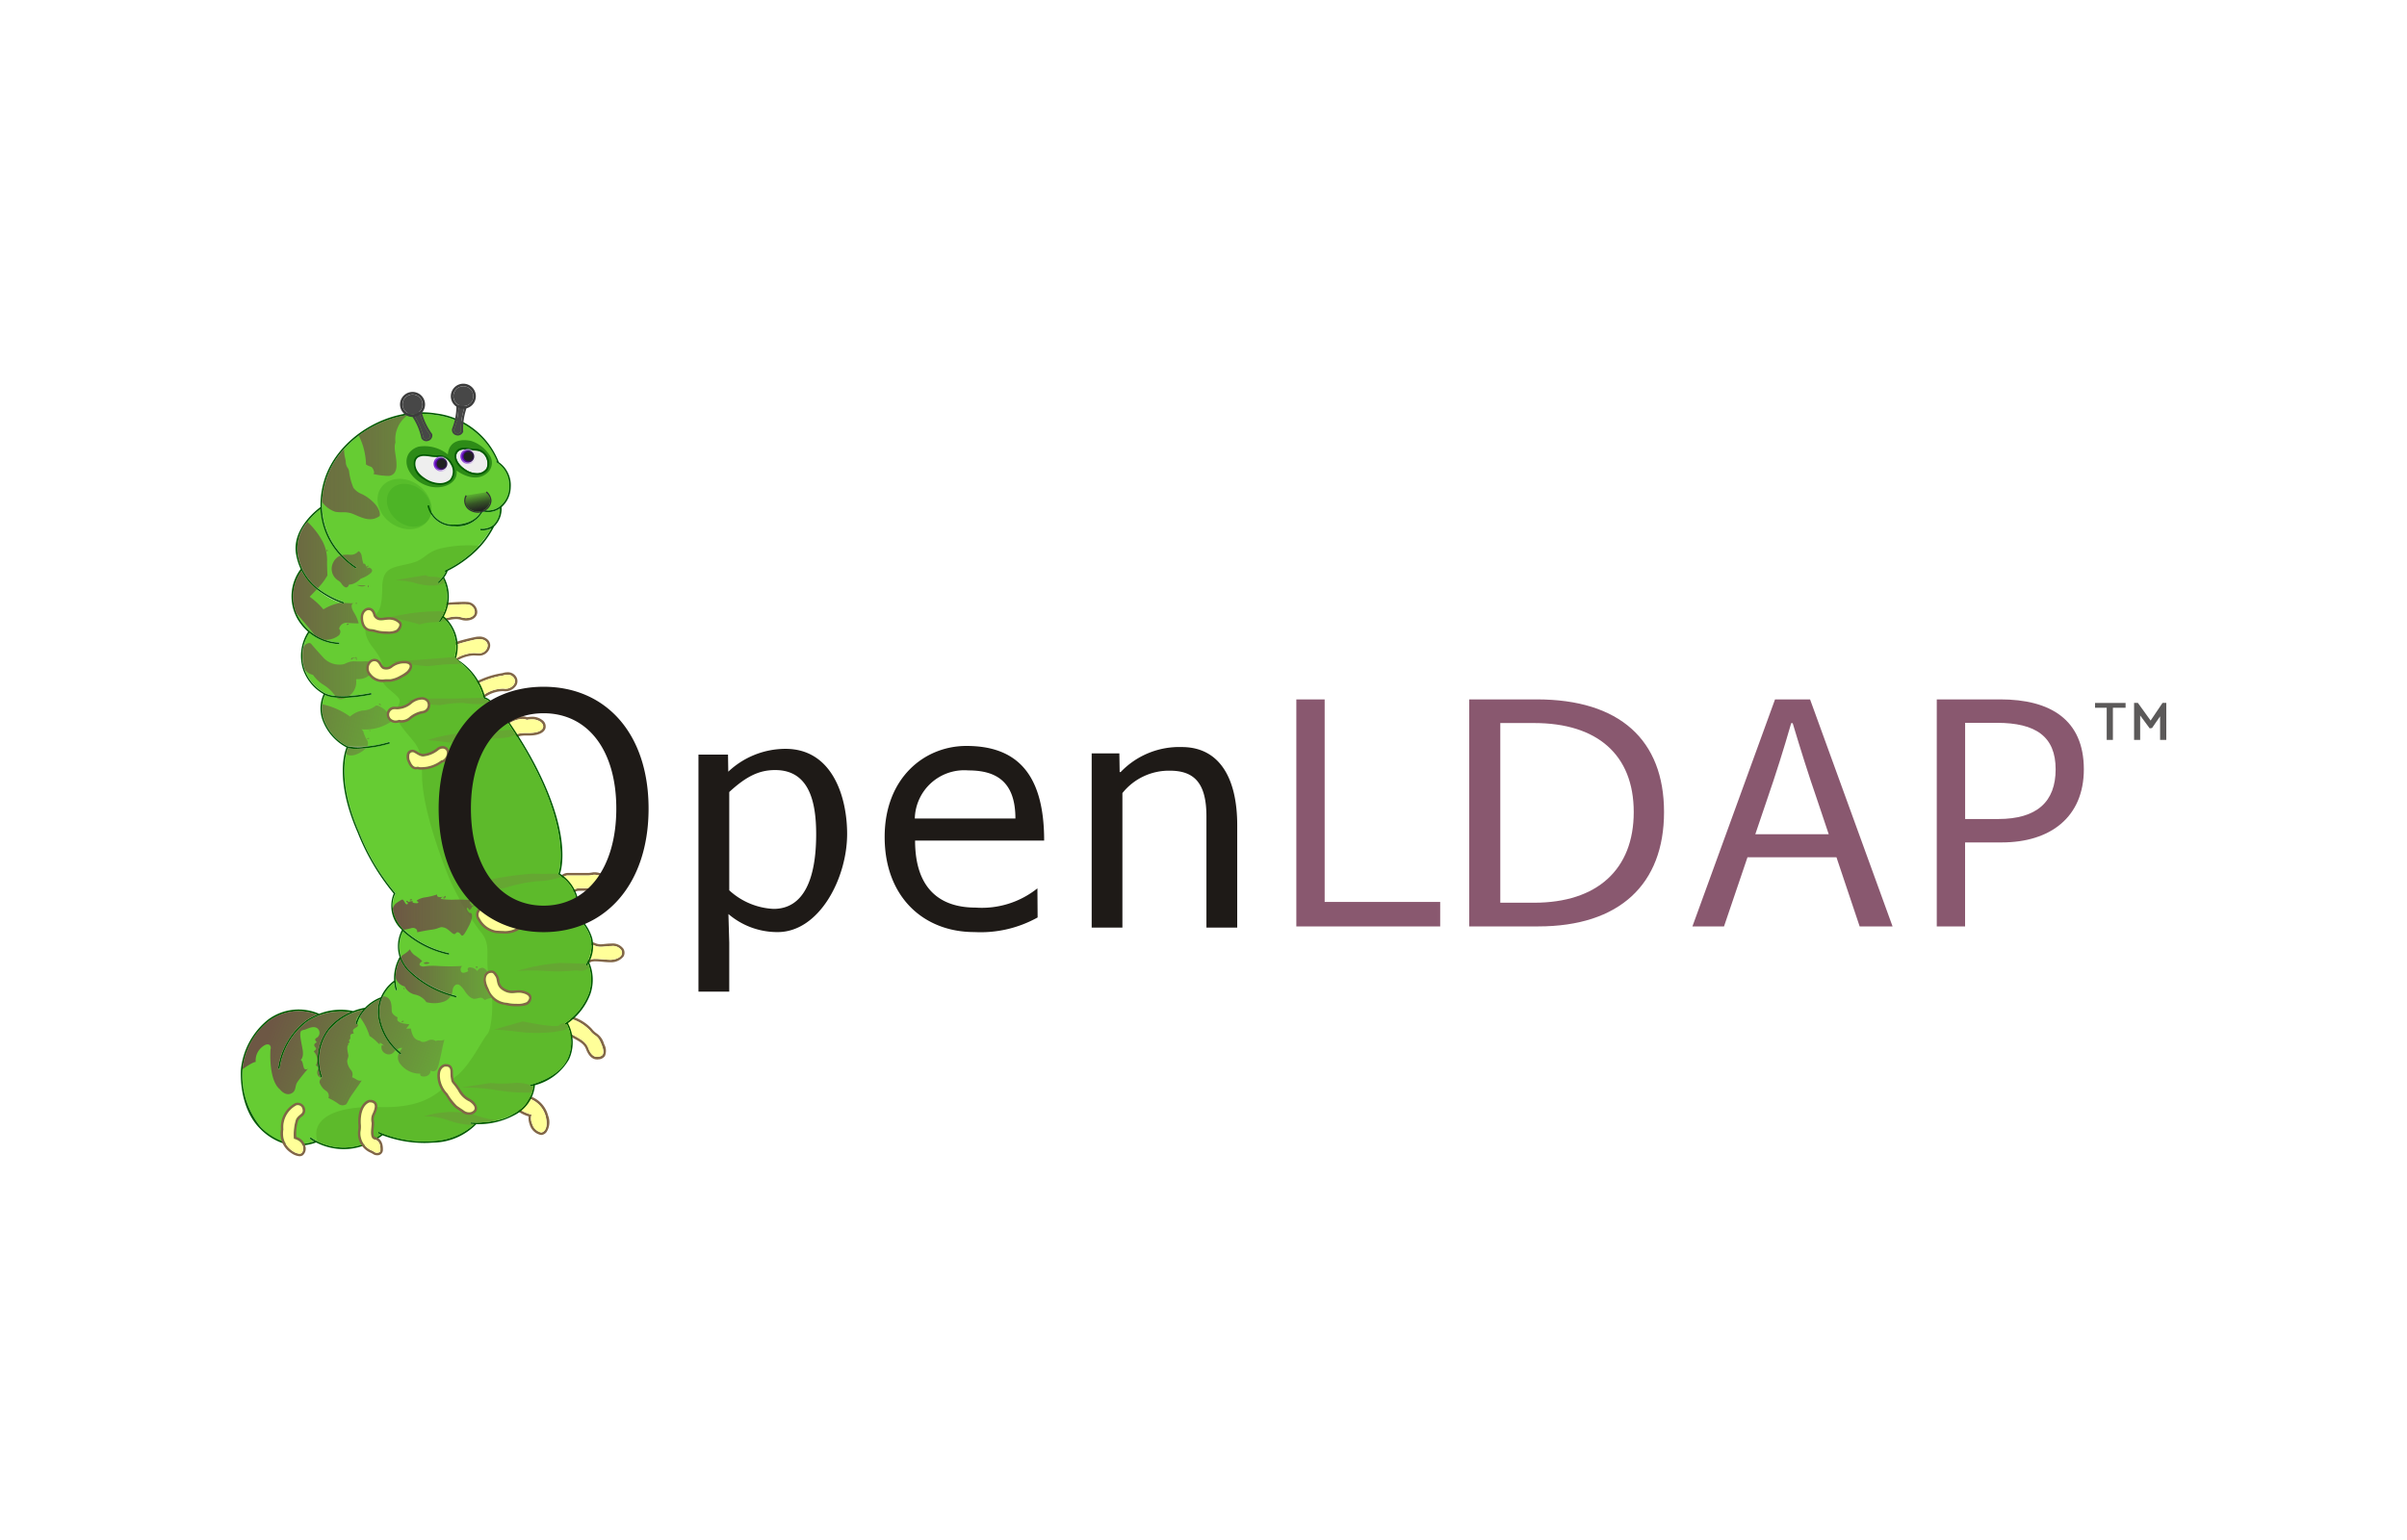 <svg xmlns="http://www.w3.org/2000/svg" xmlns:xlink="http://www.w3.org/1999/xlink" width="200" height="128">
    <defs>
        <linearGradient id="a" x1="37.909" y1="38.342" x2="40.507" y2="38.342" gradientUnits="userSpaceOnUse">
            <stop offset="0" stop-color="#eee"/>
            <stop offset="1" stop-color="#eee"/>
        </linearGradient>
        <linearGradient id="c" x1="34.516" y1="39.028" x2="37.616" y2="39.028" xlink:href="#a"/>
        <linearGradient id="d" x1="38.263" y1="37.936" x2="39.53" y2="37.936" gradientUnits="userSpaceOnUse">
            <stop offset="0" stop-color="#7114cf"/>
            <stop offset="1" stop-color="#eae7ee" stop-opacity=".45"/>
        </linearGradient>
        <linearGradient id="b" x1="38.391" y1="37.936" x2="39.402" y2="37.936" gradientUnits="userSpaceOnUse">
            <stop offset="0" stop-color="#5a05af"/>
            <stop offset="1" stop-color="#2a1c38"/>
        </linearGradient>
        <linearGradient id="e" x1="36.028" y1="38.55" x2="37.296" y2="38.55" gradientUnits="userSpaceOnUse">
            <stop offset=".02" stop-color="#7114cf"/>
            <stop offset=".177" stop-color="#8130d3" stop-opacity=".868"/>
            <stop offset=".515" stop-color="#aa77de" stop-opacity=".531"/>
            <stop offset="1" stop-color="#eae7ee" stop-opacity="0"/>
        </linearGradient>
        <linearGradient id="f" x1="36.156" y1="38.55" x2="37.168" y2="38.55" xlink:href="#b"/>
        <linearGradient id="g" x1="24.335" y1="48.272" x2="29.803" y2="48.272" gradientUnits="userSpaceOnUse">
            <stop offset="0" stop-color="#6d5744" stop-opacity=".87"/>
            <stop offset=".17" stop-color="#6d5744" stop-opacity=".819"/>
            <stop offset="1" stop-color="#6d5744" stop-opacity=".6"/>
        </linearGradient>
        <linearGradient id="h" x1="32.191" y1="81.146" x2="40.711" y2="81.146" gradientUnits="userSpaceOnUse">
            <stop offset="0" stop-color="#6d5744" stop-opacity=".95"/>
            <stop offset=".588" stop-color="#6d5744" stop-opacity=".57"/>
            <stop offset=".993" stop-color="#6d5744" stop-opacity=".35"/>
        </linearGradient>
        <linearGradient id="i" x1="39.875" y1="42.526" x2="39.592" y2="41.079" gradientUnits="userSpaceOnUse">
            <stop offset=".06" stop-color="#212121"/>
            <stop offset=".507" stop-color="#212121" stop-opacity=".7"/>
            <stop offset="1" stop-color="#212121" stop-opacity=".2"/>
        </linearGradient>
        <linearGradient id="j" x1="22.747" y1="84.805" x2="35.954" y2="90.121" gradientUnits="userSpaceOnUse">
            <stop offset="0" stop-color="#6d5744"/>
            <stop offset=".993" stop-color="#6d5744" stop-opacity=".35"/>
        </linearGradient>
        <linearGradient id="k" x1="32.639" y1="76.059" x2="39.623" y2="76.059" gradientUnits="userSpaceOnUse">
            <stop offset="0" stop-color="#6d5744"/>
            <stop offset=".245" stop-color="#6d5744" stop-opacity=".919"/>
            <stop offset="1" stop-color="#6d5744" stop-opacity=".7"/>
        </linearGradient>
        <linearGradient id="l" x1="26.583" y1="59.982" x2="32.678" y2="61.217" gradientUnits="userSpaceOnUse">
            <stop offset="0" stop-color="#6d5744" stop-opacity=".6"/>
            <stop offset=".245" stop-color="#6d5744" stop-opacity=".519"/>
            <stop offset="1" stop-color="#6d5744" stop-opacity=".3"/>
        </linearGradient>
        <linearGradient id="m" x1="25.135" y1="55.776" x2="31.041" y2="55.776" gradientUnits="userSpaceOnUse">
            <stop offset="0" stop-color="#6d5744" stop-opacity=".7"/>
            <stop offset=".197" stop-color="#6d5744" stop-opacity=".639"/>
            <stop offset="1" stop-color="#6d5744" stop-opacity=".42"/>
        </linearGradient>
        <linearGradient id="n" x1="27.549" y1="47.32" x2="30.918" y2="47.32" gradientUnits="userSpaceOnUse">
            <stop offset="0" stop-color="#6d5744" stop-opacity=".8"/>
            <stop offset=".111" stop-color="#6d5744" stop-opacity=".769"/>
            <stop offset="1" stop-color="#6d5744" stop-opacity=".55"/>
        </linearGradient>
        <linearGradient id="o" x1="26.761" y1="40.246" x2="31.562" y2="40.246" gradientUnits="userSpaceOnUse">
            <stop offset="0" stop-color="#6d5744" stop-opacity=".8"/>
            <stop offset="1" stop-color="#6d5744" stop-opacity=".67"/>
        </linearGradient>
        <linearGradient id="p" x1="29.817" y1="37.022" x2="33.903" y2="37.022" gradientUnits="userSpaceOnUse">
            <stop offset="0" stop-color="#6d5744" stop-opacity=".77"/>
            <stop offset="1" stop-color="#6d5744" stop-opacity=".6"/>
        </linearGradient>
    </defs>
    <path d="M48.868 80.117a3.673 3.673 0 0 1 .077 2.405 5.4 5.4 0 0 1-2.037 2.548l.073.116.1-.07a3.264 3.264 0 0 1 .081 2.877c-.728 1.625-3.116 2.181-3.14 2.185l.031.133c.018 0 .112-.028.259-.07a2.966 2.966 0 0 1-1.663 2.349 6.816 6.816 0 0 1-3.56.7l-.01.133s.126.01.322.014a5.266 5.266 0 0 1-3.406 1.4 9.43 9.43 0 0 1-4.537-.766l-.063.122c.007 0 .094.046.248.109a4.92 4.92 0 0 1-5.839.227l-.084.109c.007 0 .144.1.378.238a4.158 4.158 0 0 1-4.432-1.194 6.8 6.8 0 0 1-1.519-4.74 5.928 5.928 0 0 1 2.2-4.085 4.146 4.146 0 0 1 3.994-.522 5.51 5.51 0 0 0-.878.455 6.057 6.057 0 0 0-2.363 4.04l.133.018a5.92 5.92 0 0 1 2.3-3.946 5.053 5.053 0 0 1 3.584-.773 4.589 4.589 0 0 0-1.911 1.445 4.275 4.275 0 0 0-.557 3.984l.13-.038a4.148 4.148 0 0 1 .532-3.865 4.967 4.967 0 0 1 2.857-1.726 3.112 3.112 0 0 0-.634 1.169l.129.039a3.339 3.339 0 0 1 1.908-2.076 3.1 3.1 0 0 0-.157 1.432 5.042 5.042 0 0 0 1.859 3.164l.08-.108a4.916 4.916 0 0 1-1.806-3.074 3.1 3.1 0 0 1 1.2-2.807 3.585 3.585 0 0 0 .126.658l.127-.039a3.523 3.523 0 0 1 .252-2.569 3.3 3.3 0 0 0 .571.91 8.93 8.93 0 0 0 4.084 2.272l.032-.129a8.788 8.788 0 0 1-4.012-2.233 2.739 2.739 0 0 1-.444-3.148c.021.021.035.039.052.056a8.238 8.238 0 0 0 3.781 1.905l.024-.133a8.047 8.047 0 0 1-3.71-1.866 2.539 2.539 0 0 1-.784-3.063l.024-.042-.035-.039a17.9 17.9 0 0 1-3-5.051c-1.87-4.274-1.068-6.634-.928-6.987a2.572 2.572 0 0 0 .637.063 10.8 10.8 0 0 0 2.863-.445l-.045-.129a8.421 8.421 0 0 1-3.48.36 4.052 4.052 0 0 1-2-2.3A2.74 2.74 0 0 1 27 57.762a3.572 3.572 0 0 0 1.452.238 12.964 12.964 0 0 0 2.419-.276l-.028-.13c-.028 0-2.688.571-3.777.046a3.6 3.6 0 0 1-1.75-2.017A3.558 3.558 0 0 1 25.7 52.6a4.227 4.227 0 0 0 2.486.942h.01v-.133a4.08 4.08 0 0 1-3.385-2.08 3.633 3.633 0 0 1 .241-3.9 5.831 5.831 0 0 0 3.494 2.748l.045-.126c-2.251-.8-3.507-2.107-3.85-3.987-.354-1.94 1.5-3.459 1.893-3.76a6.309 6.309 0 0 0 2.92 4.939l.073-.112a6.149 6.149 0 0 1-2.576-7.1c1.04-3.575 5.317-6.162 9.154-5.542a6.388 6.388 0 0 1 5.08 3.816l-.056.1a2.239 2.239 0 0 1 1.085 2.059 2.059 2.059 0 0 1-.872 1.694 1.586 1.586 0 0 1-1.337.2l-.063-.024-.021.066c-.018.046-.431 1.173-2.241 1.2h-.049A2.019 2.019 0 0 1 35.65 42l-.133.025a2.189 2.189 0 0 0 2.208 1.719.237.237 0 0 0 .053 0 2.423 2.423 0 0 0 2.338-1.232 1.738 1.738 0 0 0 1.394-.231l.028-.021a1.84 1.84 0 0 1-.546 1.379 1.467 1.467 0 0 1-1.065.3l-.021.133a1.809 1.809 0 0 0 .189.011 1.582 1.582 0 0 0 .736-.175 8.822 8.822 0 0 1-3.893 3.518l.052.126a.307.307 0 0 1 .032-.014 2.909 2.909 0 0 1-.658.861l.091.1a4.3 4.3 0 0 0 .364-.385 3.346 3.346 0 0 1-.361 3.518l.1.087a2.438 2.438 0 0 0 .252-.367 3.287 3.287 0 0 1 .829 3.675l.123.053a1.986 1.986 0 0 0 .077-.214 5.125 5.125 0 0 1 2.345 3.165l.014.045.046.007c.007 0 .7.109 2.219 2.409.483.735 1.086 1.645 1.747 2.888 3.326 6.235 2.188 9.21 2.178 9.242l-.021.049.042.028a3.326 3.326 0 0 1 1.494 2.1 2.22 2.22 0 0 1-.332 1.534l.108.08a1.525 1.525 0 0 0 .137-.238 3.755 3.755 0 0 1 1.26 1.845 2.892 2.892 0 0 1-.427 2.195l.108.077a1.353 1.353 0 0 0 .111-.175z" fill="#6c3"/>
    <path d="M38.793 50.032a2.992 2.992 0 0 0-.276-.01 17.9 17.9 0 0 0-1.313.07h-.035a.861.861 0 0 0-.721.816.694.694 0 0 0 .182.515.593.593 0 0 0 .416.171h.046l.021-.007a3.085 3.085 0 0 1 .784-.133 1.54 1.54 0 0 1 .417.063 1.445 1.445 0 0 0 .4.063h.045c.539-.018.9-.308.9-.721a.862.862 0 0 0-.866-.827zm-.045 1.338a.127.127 0 0 1-.035 0c-.284 0-.438-.126-.816-.126a3.174 3.174 0 0 0-.84.14h-.011c-.059 0-.392-.021-.388-.472.007-.5.542-.61.563-.617 0 0 .781-.066 1.3-.066.1 0 .189 0 .259.007a.657.657 0 0 1 .672.62c-.004.3-.281.5-.704.514z" fill="#816647"/>
    <path d="M39.448 50.859c0 .3-.277.5-.7.511a.127.127 0 0 1-.035 0c-.284 0-.438-.126-.816-.126a3.174 3.174 0 0 0-.84.14h-.011c-.059 0-.392-.021-.388-.472.007-.5.542-.61.563-.617 0 0 .781-.066 1.3-.066.1 0 .189 0 .259.007a.657.657 0 0 1 .668.623z" fill="#ff9"/>
    <path d="M40.55 53.19a.992.992 0 0 0-.735-.28 1.891 1.891 0 0 0-.273.024 16.328 16.328 0 0 0-1.586.4 1.065 1.065 0 0 0-.735.868.688.688 0 0 0 .641.739h.059l.049-.024a3.011 3.011 0 0 1 1.376-.438c.1 0 .189.007.3.014a.979.979 0 0 0 .1 0 .911.911 0 0 0 .984-.8.668.668 0 0 0-.18-.503zm-.8 1.1a.447.447 0 0 1-.073 0c-.119-.007-.224-.014-.326-.014a3.182 3.182 0 0 0-1.467.459.487.487 0 0 1-.448-.522c.021-.483.589-.672.589-.672a15.732 15.732 0 0 1 1.557-.4 1.466 1.466 0 0 1 .238-.021c.466 0 .728.266.7.564a.7.7 0 0 1-.775.609z" fill="#816647"/>
    <path d="M40.519 53.684a.7.7 0 0 1-.774.609.447.447 0 0 1-.073 0c-.119-.007-.224-.014-.326-.014a3.182 3.182 0 0 0-1.467.459.487.487 0 0 1-.448-.522c.021-.483.589-.672.589-.672a15.732 15.732 0 0 1 1.557-.4 1.466 1.466 0 0 1 .238-.021c.466-.003.728.263.704.561z" fill="#ff9"/>
    <path d="M42.892 56.257a.8.8 0 0 0-.724-.382 1.3 1.3 0 0 0-.41.07 6.928 6.928 0 0 0-2.023.627l-.014.007-.014.01a.842.842 0 0 0-.242.973.587.587 0 0 0 .56.431.667.667 0 0 0 .315-.081 2.7 2.7 0 0 1 1.415-.465 1.261 1.261 0 0 1 .171.01h.063a1.081 1.081 0 0 0 .917-.5.679.679 0 0 0-.014-.7zm-.9.994h-.024a1.253 1.253 0 0 0-.21-.014 2.859 2.859 0 0 0-1.516.493.486.486 0 0 1-.214.053.385.385 0 0 1-.364-.294.631.631 0 0 1 .172-.732 6.9 6.9 0 0 1 1.974-.609 1.13 1.13 0 0 1 .361-.063.611.611 0 0 1 .546.28c.263.435-.227.886-.728.886z" fill="#816647"/>
    <path d="M41.989 57.251h-.024a1.253 1.253 0 0 0-.21-.014 2.859 2.859 0 0 0-1.516.493.486.486 0 0 1-.214.053.385.385 0 0 1-.364-.294.631.631 0 0 1 .172-.732 6.9 6.9 0 0 1 1.974-.609 1.13 1.13 0 0 1 .361-.063.611.611 0 0 1 .546.28c.266.435-.224.886-.725.886z" fill="#ff9"/>
    <path d="M45.052 59.841a1.346 1.346 0 0 0-.864-.266 2.312 2.312 0 0 0-.392.035 1.159 1.159 0 0 0-.4-.07 2.5 2.5 0 0 0-1.148.371l-.014.011-.014.01a.825.825 0 0 0-.266.959.775.775 0 0 0 .756.35 1.913 1.913 0 0 0 .3-.024h.028a2.28 2.28 0 0 1 .627-.081h.273c1.022 0 1.3-.361 1.379-.578a.643.643 0 0 0-.265-.717zm-1.12 1.082h-.271a2.418 2.418 0 0 0-.693.091 1.559 1.559 0 0 1-.259.021.631.631 0 0 1-.571-.238c-.185-.339.221-.7.221-.7a2.285 2.285 0 0 1 1.036-.34.818.818 0 0 1 .378.081 1.887 1.887 0 0 1 .417-.046 1.2 1.2 0 0 1 .735.217c.414.329.275.914-.993.914z" fill="#816647"/>
    <path d="M43.932 60.923h-.271a2.418 2.418 0 0 0-.693.091 1.559 1.559 0 0 1-.259.021.631.631 0 0 1-.571-.238c-.185-.339.221-.7.221-.7a2.285 2.285 0 0 1 1.036-.34.818.818 0 0 1 .378.081 1.887 1.887 0 0 1 .417-.046 1.2 1.2 0 0 1 .735.217c.414.329.275.914-.993.914z" fill="#ff9"/>
    <path d="M45.542 92.716a2.306 2.306 0 0 0-1.365-1.554l-.1-.039-.091.06c-.35.234-.935.675-.942 1.011a.311.311 0 0 0 .133.266 3.038 3.038 0 0 0 .743.333 1.534 1.534 0 0 0 .094.675 1.213 1.213 0 0 0 .945.869.6.6 0 0 0 .462-.256 1.523 1.523 0 0 0 .121-1.365zm-.581 1.411a1.022 1.022 0 0 1-.745-.729 1.047 1.047 0 0 1-.046-.749 3.362 3.362 0 0 1-.868-.36c-.284-.2.8-.931.8-.931a2.134 2.134 0 0 1 1.232 1.407c.271 1.057-.17 1.362-.373 1.362z" fill="#816647"/>
    <path d="M44.961 94.127a1.022 1.022 0 0 1-.745-.729 1.047 1.047 0 0 1-.046-.749 3.362 3.362 0 0 1-.868-.36c-.284-.2.8-.931.8-.931a2.134 2.134 0 0 1 1.232 1.407c.271 1.057-.17 1.362-.373 1.362z" fill="#ff9"/>
    <path d="M50.6 73.105a1.509 1.509 0 0 0-1.246-.605.564.564 0 0 0-.126.014 2.681 2.681 0 0 1-.319.042h-1.742a.82.82 0 0 0-.441.14l-.032.021-.021.031a.906.906 0 0 0 .077 1.092.905.905 0 0 0 1.078.27.853.853 0 0 1 .189-.063c.217-.007.434-.011.648-.011.861 0 1.418.063 1.425.063l.056.007.049-.024a.746.746 0 0 0 .441-.424.735.735 0 0 0-.036-.553zm-.487.784a14.413 14.413 0 0 0-1.449-.063c-.207 0-.431 0-.669.011a1.056 1.056 0 0 0-.255.084.73.73 0 0 1-.284.056.671.671 0 0 1-.542-.27.7.7 0 0 1-.07-.84.642.642 0 0 1 .325-.1h1.758a2.913 2.913 0 0 0 .35-.049.326.326 0 0 1 .077-.007 1.312 1.312 0 0 1 1.06.493.486.486 0 0 1-.3.685z" fill="#816647"/>
    <path d="M50.114 73.889a14.413 14.413 0 0 0-1.449-.063c-.207 0-.431 0-.669.011a1.056 1.056 0 0 0-.255.084.73.73 0 0 1-.284.056.671.671 0 0 1-.542-.27.7.7 0 0 1-.07-.84.642.642 0 0 1 .325-.1h1.758a2.913 2.913 0 0 0 .35-.049.326.326 0 0 1 .077-.007 1.312 1.312 0 0 1 1.06.493.486.486 0 0 1-.301.685z" fill="#ff9"/>
    <path d="M51.8 78.857a1.1 1.1 0 0 0-1-.434c-.2 0-.4.021-.574.038a3.059 3.059 0 0 1-.3.025 1.247 1.247 0 0 1-.532-.123l-.052-.028h-.06a.729.729 0 0 0-.7.7 1.689 1.689 0 0 0 .133.885l.094.179.183-.088.147-.07a1.142 1.142 0 0 1 .336-.035c.192 0 .416.018.633.039s.417.035.588.035h.074a1.3 1.3 0 0 0 1.047-.49.635.635 0 0 0-.017-.633zm-1.033.917H50.7c-.339 0-.833-.074-1.221-.074a1.224 1.224 0 0 0-.427.056l-.147.07a1.494 1.494 0 0 1-.109-.77.525.525 0 0 1 .5-.511 1.372 1.372 0 0 0 .62.151h.017c.193 0 .539-.063.872-.063a.87.87 0 0 1 .812.325c.283.525-.379.798-.855.816z" fill="#816647"/>
    <path d="M50.762 79.774H50.7c-.339 0-.833-.074-1.221-.074a1.224 1.224 0 0 0-.427.056l-.147.07a1.494 1.494 0 0 1-.109-.77.525.525 0 0 1 .5-.511 1.372 1.372 0 0 0 .62.151h.017c.193 0 .539-.063.872-.063a.87.87 0 0 1 .812.325c.283.525-.379.798-.855.816z" fill="#ff9"/>
    <path d="M50.2 86.789a1.569 1.569 0 0 0-.627-.9 1.6 1.6 0 0 1-.388-.368 3.7 3.7 0 0 0-1.544-.994H47.62a.928.928 0 0 0-.21-.021.821.821 0 0 0-.83.585.65.65 0 0 0 .046.511 1.464 1.464 0 0 0 .822.574l.217.123c.525.29.872.479 1.033.913.277.735.679.844.893.844a.591.591 0 0 0 .084 0l.038-.007a.67.67 0 0 0 .55-.276 1.111 1.111 0 0 0-.063-.984zm-.553 1.05a.269.269 0 0 1-.056 0c-.231 0-.5-.175-.7-.707-.214-.578-.711-.788-1.365-1.155 0 0-.928-.266-.749-.83a.616.616 0 0 1 .63-.438.871.871 0 0 1 .164.014 3.565 3.565 0 0 1 1.446.924c.48.61.613.27.984 1.215s-.118.946-.359.977z" fill="#816647"/>
    <path d="M49.642 87.839a.269.269 0 0 1-.056 0c-.231 0-.5-.175-.7-.707-.214-.578-.711-.788-1.365-1.155 0 0-.928-.266-.749-.83a.616.616 0 0 1 .63-.438.871.871 0 0 1 .164.014 3.565 3.565 0 0 1 1.446.924c.48.61.613.27.984 1.215s-.113.946-.354.977z" fill="#ff9"/>
    <path d="M37.214 37.772a3.082 3.082 0 0 0-2.432-.648 1.5 1.5 0 0 0-.742.471c-.3.361-.51 1.158.33 2.065a2.781 2.781 0 0 0 1.468.8c1.15.217 2.253-.4 2.092-1.355 0 0 1.57 1.242 2.667.1a1.137 1.137 0 0 0 .056-1.415 2.855 2.855 0 0 0-1.487-1.134c-.685-.162-1.851-.139-1.952 1.116z" fill="#2d8b17"/>
    <path d="M40.428 38.932a.928.928 0 0 1-.816.4 1.7 1.7 0 0 1-.92-.3c-.637-.413-.806-.875-.781-1.148a.531.531 0 0 1 .27-.437.815.815 0 0 1 .392-.088 1.414 1.414 0 0 1 .231.021c.85.137.878-.031 1.323.3a1.141 1.141 0 0 1 .301 1.252z" fill="url(#a)"/>
    <path d="M37.564 38.5a1.184 1.184 0 0 0-1.246-.651 2.76 2.76 0 0 1-.528-.038 3.106 3.106 0 0 0-.529-.053 1.062 1.062 0 0 0-.6.151.662.662 0 0 0-.27.43 1.467 1.467 0 0 0 .816 1.506 2.44 2.44 0 0 0 1.33.451 1.369 1.369 0 0 0 .938-.322 1.221 1.221 0 0 0 .089-1.474zm-.185 1.369a1.278 1.278 0 0 1-.844.284 2.264 2.264 0 0 1-1.249-.427c-.781-.519-.806-1.075-.753-1.359a.515.515 0 0 1 .206-.339.919.919 0 0 1 .522-.126 2.852 2.852 0 0 1 .5.052c.693.126 1.25-.175 1.67.616a1.083 1.083 0 0 1-.052 1.3zM40.214 37.56a1.086 1.086 0 0 0-.752-.263 4.878 4.878 0 0 1-.634-.066 1.673 1.673 0 0 0-.255-.021.946.946 0 0 0-.459.1.684.684 0 0 0-.347.553c-.014.161.007.738.848 1.281a1.839 1.839 0 0 0 1 .325 1.063 1.063 0 0 0 .939-.469 1.268 1.268 0 0 0-.34-1.44zm.214 1.372a.928.928 0 0 1-.816.4 1.7 1.7 0 0 1-.92-.3c-.637-.413-.806-.875-.781-1.148a.531.531 0 0 1 .27-.437.815.815 0 0 1 .392-.088 1.414 1.414 0 0 1 .231.021c.85.137.878-.031 1.323.3a1.141 1.141 0 0 1 .301 1.252z" fill="#015a01"/>
    <path d="M37.379 39.87a1.278 1.278 0 0 1-.844.284 2.264 2.264 0 0 1-1.249-.427c-.781-.519-.806-1.075-.753-1.359a.515.515 0 0 1 .206-.339.919.919 0 0 1 .522-.126 2.852 2.852 0 0 1 .5.052c.693.126 1.25-.175 1.67.616a1.083 1.083 0 0 1-.052 1.299z" fill="url(#c)"/>
    <circle cx="38.896" cy="37.936" r=".634" fill="url(#d)"/>
    <circle cx="38.896" cy="37.936" r=".506" fill="url(#b)"/>
    <circle cx="38.896" cy="37.936" r=".378" fill="#212121"/>
    <circle cx="36.662" cy="38.55" r=".634" fill="url(#e)"/>
    <circle cx="36.662" cy="38.55" r=".506" fill="url(#f)"/>
    <circle cx="36.662" cy="38.55" r=".378" fill="#212121"/>
    <ellipse cx="33.614" cy="41.893" rx="1.942" ry="2.378" transform="rotate(-55.07 33.614 41.894)" fill="#57bd2b"/>
    <ellipse cx="33.996" cy="41.994" rx="1.607" ry="2.001" transform="rotate(-49.764 33.996 41.994)" fill="#4db426"/>
    <path d="M33.2 87.426a1.047 1.047 0 0 0-.059.126c.08.067.129.1.133.1l.08-.108a1.446 1.446 0 0 1-.154-.118zM30.843 57.6a14.057 14.057 0 0 1-1.838.249 1.2 1.2 0 0 1-.248.15 13.284 13.284 0 0 0 2.114-.269zm18.365 20.378a3.838 3.838 0 0 0-1.334-1.936 2.305 2.305 0 0 0 .164-1.267 3.419 3.419 0 0 0-1.508-2.156c.147-.424.966-3.372-2.2-9.3a33.557 33.557 0 0 0-1.757-2.906c-1.358-2.058-2.08-2.4-2.265-2.454a5.211 5.211 0 0 0-2.43-3.22 3.316 3.316 0 0 0-1-3.508 3.45 3.45 0 0 0 .028-3.238 1.941 1.941 0 0 0 .294-.543 9.616 9.616 0 0 0 1.782-1.151 7.645 7.645 0 0 0 2.069-2.524h-.014l.038-.028a2.036 2.036 0 0 0 .6-1.589 2.287 2.287 0 0 0 .763-1.67 2.339 2.339 0 0 0-.987-2.072 6.461 6.461 0 0 0-5.231-4.056c-3.9-.627-8.247 2-9.3 5.636a7.037 7.037 0 0 0-.29 2.149c-.081.06-2.43 1.73-2.023 3.949a4.883 4.883 0 0 0 .378 1.2 3.789 3.789 0 0 0-.291 4.106 4.306 4.306 0 0 0 .907 1.11 3.7 3.7 0 0 0-.41 3.157 3.783 3.783 0 0 0 1.7 2.027 2.847 2.847 0 0 0-.123 2.066 4.222 4.222 0 0 0 2.024 2.363c-.165.4-.973 2.741.931 7.088a18.688 18.688 0 0 0 2.99 5.059 2.7 2.7 0 0 0 .682 3.021 2.948 2.948 0 0 0-.192 2.254 3.665 3.665 0 0 0-.459 1.964 3.381 3.381 0 0 0-1.1 1.379 3.71 3.71 0 0 0-1.32.872 5.3 5.3 0 0 0-.98.277 4.875 4.875 0 0 0-2.822.227 4.262 4.262 0 0 0-4.246.48 6.1 6.1 0 0 0-2.261 4.19c0 .028-.221 3.032 1.561 4.841a4.793 4.793 0 0 0 1.883 1.229 2.755 2.755 0 0 0 .266.081 4.062 4.062 0 0 0 1.058.14c.126 0 .248-.007.364-.018a1.951 1.951 0 0 0 .21-.024 4.221 4.221 0 0 0 .91-.224 5.084 5.084 0 0 0 2.289.556 4.87 4.87 0 0 0 1.527-.248c.07-.021.14-.046.206-.07a5.507 5.507 0 0 0 .934-.459q.105-.057.21-.126c.112-.077.227-.157.343-.241l-.018-.021a9.894 9.894 0 0 0 3.5.651c.242 0 .49-.011.742-.032a5.109 5.109 0 0 0 3.578-1.533 6.3 6.3 0 0 0 3.136-.732A3.121 3.121 0 0 0 44.45 90.2a4.614 4.614 0 0 0 2.832-2.149 3.412 3.412 0 0 0-.091-3.011 5.187 5.187 0 0 0 1.884-2.475 3.676 3.676 0 0 0-.126-2.594 2.845 2.845 0 0 0 .259-1.993zm-.238 2.43a3.773 3.773 0 0 1-.025 2.114 5.3 5.3 0 0 1-1.992 2.517.544.544 0 0 1-.045.031l.073.116.1-.07c.028.049.067.129.112.231a3.268 3.268 0 0 1-.031 2.643c-.728 1.625-3.116 2.181-3.14 2.185l.031.133c.018 0 .112-.028.259-.07a3.752 3.752 0 0 1-.115.567 3.168 3.168 0 0 1-1.548 1.782 4.326 4.326 0 0 1-1.337.525 8.2 8.2 0 0 1-2.223.175l-.01.133s.126.01.322.014l-.074.073a5.377 5.377 0 0 1-3.332 1.327 9.43 9.43 0 0 1-4.537-.766l-.063.122c.007 0 .094.046.248.109a5.606 5.606 0 0 1-.353.238c-.077.052-.158.1-.238.143a5.3 5.3 0 0 1-.844.4c-.07.028-.136.049-.2.07a4.833 4.833 0 0 1-3.623-.28 3.508 3.508 0 0 1-.578-.34l-.084.109c.007 0 .144.1.378.238a4.306 4.306 0 0 1-.8.182l-.224.021a3.967 3.967 0 0 1-1.425-.154 5.194 5.194 0 0 1-.248-.084 4.744 4.744 0 0 1-1.737-1.159 6.8 6.8 0 0 1-1.519-4.74.492.492 0 0 1 .007-.073 5.874 5.874 0 0 1 2.2-4.012 4.146 4.146 0 0 1 3.994-.522 5.51 5.51 0 0 0-.878.455A6.057 6.057 0 0 0 23.1 88.83l.133.018a5.92 5.92 0 0 1 2.3-3.946 5.053 5.053 0 0 1 3.584-.773 4.589 4.589 0 0 0-1.911 1.445 4.275 4.275 0 0 0-.557 3.984l.13-.038a4.148 4.148 0 0 1 .532-3.865 4.967 4.967 0 0 1 2.857-1.726 2.842 2.842 0 0 0-.354.5 3.153 3.153 0 0 0-.221.476c-.021.06-.042.123-.059.189l.129.039a.368.368 0 0 1 .018-.053 2.942 2.942 0 0 1 .224-.539 3.457 3.457 0 0 1 1.666-1.484 3.1 3.1 0 0 0-.157 1.432 4.855 4.855 0 0 0 1.463 2.814c.1.105.193.186.263.245s.129.1.133.1l.08-.108a1.446 1.446 0 0 1-.15-.123c-.056-.052-.129-.115-.21-.192a4.793 4.793 0 0 1-1.442-2.759 2.983 2.983 0 0 1 .269-1.659 3.318 3.318 0 0 1 .932-1.148 3.585 3.585 0 0 0 .126.658l.122-.03a3.319 3.319 0 0 1-.133-1.025 3.57 3.57 0 0 1 .385-1.54 3.3 3.3 0 0 0 .571.91 8.425 8.425 0 0 0 3.637 2.149c.269.084.437.126.444.126l.032-.129c-.007 0-.161-.039-.413-.116a8.3 8.3 0 0 1-3.6-2.117 3.136 3.136 0 0 1-.595-.984 2.737 2.737 0 0 1 .151-2.164c.021.021.035.039.052.056a8.238 8.238 0 0 0 3.781 1.905l.024-.133a8.047 8.047 0 0 1-3.71-1.866c-.025-.025-.053-.053-.074-.077a3 3 0 0 1-.917-1.778 2.091 2.091 0 0 1 .207-1.208l.024-.042-.035-.039a17.9 17.9 0 0 1-3-5.051c-1.474-3.371-1.289-5.549-1.075-6.494a3.835 3.835 0 0 1 .147-.493 2.572 2.572 0 0 0 .637.063 7.548 7.548 0 0 0 .851-.053 9.752 9.752 0 0 0 2.012-.392l-.045-.129a9.638 9.638 0 0 1-1.862.374 4.251 4.251 0 0 1-1.618-.014 4.052 4.052 0 0 1-2-2.3 2.807 2.807 0 0 1-.1-1.18 2.46 2.46 0 0 1 .217-.78 2.8 2.8 0 0 0 .928.217c.168.014.343.021.518.021.1 0 .2 0 .3-.007a13.284 13.284 0 0 0 2.114-.269l-.028-.13a14.057 14.057 0 0 1-1.838.249 6.752 6.752 0 0 1-1.158-.011 2.41 2.41 0 0 1-.781-.192 3.6 3.6 0 0 1-1.75-2.017 3.468 3.468 0 0 1-.091-1.886A3.61 3.61 0 0 1 25.7 52.6a4.227 4.227 0 0 0 2.486.942h.01v-.133a3.9 3.9 0 0 1-1.233-.245 4.25 4.25 0 0 1-.836-.424 4.036 4.036 0 0 1-1.316-1.411 4.137 4.137 0 0 1-.193-.381v-.007a3.685 3.685 0 0 1 .437-3.508 4.636 4.636 0 0 0 1.271 1.551 7.24 7.24 0 0 0 2 1.116c.07.028.14.056.214.081l.028-.074.017-.052a7.384 7.384 0 0 1-2.185-1.167 4.562 4.562 0 0 1-1.669-2.818 3.4 3.4 0 0 1 .812-2.692 6.3 6.3 0 0 1 1.081-1.068 6.124 6.124 0 0 0 1.656 3.868 6.525 6.525 0 0 0 1.264 1.071l.073-.112a6.586 6.586 0 0 1-1.193-1 5.978 5.978 0 0 1-1.667-4.425 6.912 6.912 0 0 1 1.821-4.379 8.237 8.237 0 0 1 1.235-1.128A8.96 8.96 0 0 1 33.9 34.49a7.428 7.428 0 0 1 2.3 0 6.388 6.388 0 0 1 5.08 3.816l-.056.1a2.239 2.239 0 0 1 1.085 2.059 2.059 2.059 0 0 1-.872 1.694 1.586 1.586 0 0 1-1.337.2l-.063-.024-.021.066c-.018.046-.431 1.173-2.241 1.2h-.049A2.019 2.019 0 0 1 35.65 42l-.133.025a2.189 2.189 0 0 0 2.208 1.719.237.237 0 0 0 .053 0 2.423 2.423 0 0 0 2.338-1.232 1.738 1.738 0 0 0 1.394-.231l.028-.021a1.84 1.84 0 0 1-.546 1.379 1.467 1.467 0 0 1-1.065.3l-.021.133a1.809 1.809 0 0 0 .189.011 1.582 1.582 0 0 0 .736-.175 7.13 7.13 0 0 1-1.054 1.463 9.309 9.309 0 0 1-2.835 2.055l.052.126a.307.307 0 0 1 .032-.014 2.194 2.194 0 0 1-.34.525 3.212 3.212 0 0 1-.318.336l.091.1a4.3 4.3 0 0 0 .364-.385c.045.1.087.2.122.294a3.27 3.27 0 0 1-.017 2.405 3.081 3.081 0 0 1-.466.819l.063.056.039.031a.241.241 0 0 0 .031-.042 2.255 2.255 0 0 0 .221-.325 2.654 2.654 0 0 1 .262.255 3.2 3.2 0 0 1 .7 3 2.669 2.669 0 0 1-.133.416l.123.053a1.986 1.986 0 0 0 .077-.214 2.983 2.983 0 0 1 .511.3 5.49 5.49 0 0 1 1.827 2.829c0 .021.007.031.007.035l.014.045.046.007a1.333 1.333 0 0 1 .553.354 9.948 9.948 0 0 1 1.666 2.055c.032.049.067.1.1.154l.252.388c.413.634.886 1.39 1.393 2.346 3.326 6.235 2.188 9.21 2.178 9.242l-.021.049.042.028c.08.059.157.119.231.178a3.157 3.157 0 0 1 1.263 1.918 2.26 2.26 0 0 1-.259 1.418 1 1 0 0 1-.07.116l.108.08a1.525 1.525 0 0 0 .137-.238 3.783 3.783 0 0 1 .479.455 3.453 3.453 0 0 1 .781 1.39 2.824 2.824 0 0 1-.361 2.09c-.038.066-.066.105-.066.105l.108.077a1.353 1.353 0 0 0 .109-.168c.027.068.058.166.097.293zM30.843 57.6a14.057 14.057 0 0 1-1.838.249 1.2 1.2 0 0 1-.248.15 13.284 13.284 0 0 0 2.114-.269zM33.2 87.426a1.047 1.047 0 0 0-.059.126c.08.067.129.1.133.1l.08-.108a1.446 1.446 0 0 1-.154-.118zm0 0a1.047 1.047 0 0 0-.059.126c.08.067.129.1.133.1l.08-.108a1.446 1.446 0 0 1-.154-.118z" fill="#015a01"/>
    <path d="M27.206 47.824a4.958 4.958 0 0 1-.8 1.064 4.562 4.562 0 0 1-1.669-2.818 3.4 3.4 0 0 1 .812-2.692 6.4 6.4 0 0 1 1.307 1.722 3.441 3.441 0 0 1 .322 1.459c-.018.246.028 1.265.028 1.265zm2.226 3.119c-.252-.385-.294-.764-.045-.806a7.849 7.849 0 0 1-.819-.028l-.028.074c-.074-.025-.144-.053-.214-.081a3.9 3.9 0 0 0-1.453.547 6.287 6.287 0 0 0-1.141-1.049s.27-.27.585-.609a4.636 4.636 0 0 1-1.271-1.551 3.685 3.685 0 0 0-.437 3.508v.007c.084.094 1.071 1.221 1.509 1.792a4.25 4.25 0 0 0 .836.424 1.729 1.729 0 0 0 1.226-.382c.234-.34 0-.515 0-.515a.612.612 0 0 1 .724-.5c.665.049.9.039.9.039a3.237 3.237 0 0 0-.372-.87z" fill="url(#g)"/>
    <path d="M40.852 82.952a1.245 1.245 0 0 0-.561.169c-.357-.319-.357-.162-.815-.106s-.9-.71-.9-.71-.325-.49-.56-.487-.375.263-.4.427a1.346 1.346 0 0 1-.094.413 8.3 8.3 0 0 1-3.6-2.117 3.136 3.136 0 0 1-.595-.984c.028-.109.109-.158.333-.305a2.077 2.077 0 0 0 .4-.35 1.135 1.135 0 0 0 .4.494 3.813 3.813 0 0 1 .626.49c-.266.2-.315.346-.052.427s.259-.088 1.365-.024a16.743 16.743 0 0 0 2 0 .4.4 0 0 0-.091.458c.13.259.609-.035.609-.035s-.2-.276.14-.308a.8.8 0 0 1 .6.312.472.472 0 0 1 .333-.266c.269-.081.5.3.5.3a.657.657 0 0 0-.263.308 1.471 1.471 0 0 0 .186 1.222 3.433 3.433 0 0 0 .439.672zm-7.026-2.324a3.3 3.3 0 0 1-.571-.91 3.57 3.57 0 0 0-.385 1.54 1.041 1.041 0 0 0 .753.731 1.236 1.236 0 0 0 .871.679 1.506 1.506 0 0 1 .932.624 2.469 2.469 0 0 0 1.508-.06 1.148 1.148 0 0 0 .529-.459 8.425 8.425 0 0 1-3.637-2.145z" fill="url(#h)"/>
    <path d="M48.97 80.408a3.773 3.773 0 0 1-.025 2.114 5.3 5.3 0 0 1-1.992 2.517.544.544 0 0 1-.045.031l.073.116.1-.07c.028.049.067.129.112.231a3.268 3.268 0 0 1-.031 2.643c-.728 1.625-3.116 2.181-3.14 2.185l.031.133c.018 0 .112-.028.259-.07a3.752 3.752 0 0 1-.115.567 3.168 3.168 0 0 1-1.548 1.782 4.326 4.326 0 0 1-1.337.525 8.2 8.2 0 0 1-2.223.175l-.01.133s.126.01.322.014l-.074.073a5.377 5.377 0 0 1-3.332 1.327 9.43 9.43 0 0 1-4.537-.766l-.063.122c.007 0 .094.046.248.109a4.93 4.93 0 0 1-5.261.567c-.508-1.506.756-2.983 5.163-2.85s5.3-1.761 6.4-2.6 2.121-2.986 2.541-3.448.6-3.074.168-4.716.288-2.713-.78-3.875a23.3 23.3 0 0 1-2.5-4.26c-.987-2.409-2.307-6.238-2.307-8.71s-.508-2.44-1.614-3.907-.014-1.932-.283-2.4-1.268-.991-1.376-1.5.588-1-.826-2.8.056-2.524.294-2.78.479-.546.5-2.177.767-1.66 2.209-1.985 1.271-.917 2.682-1.285a10.411 10.411 0 0 1 3.115-.21 9.309 9.309 0 0 1-2.835 2.055l.052.126a.307.307 0 0 1 .032-.014 2.194 2.194 0 0 1-.34.525 3.212 3.212 0 0 1-.318.336l.091.1a4.3 4.3 0 0 0 .364-.385c.045.1.087.2.122.294a3.27 3.27 0 0 1-.017 2.405 3.081 3.081 0 0 1-.466.819l.063.056.039.031a.241.241 0 0 0 .031-.042 2.255 2.255 0 0 0 .221-.325 2.654 2.654 0 0 1 .262.255 3.2 3.2 0 0 1 .7 3 2.669 2.669 0 0 1-.133.416l.123.053a1.986 1.986 0 0 0 .077-.214 2.983 2.983 0 0 1 .511.3 5.49 5.49 0 0 1 1.827 2.829c0 .021.007.031.007.035l.014.045.046.007a1.333 1.333 0 0 1 .553.354 9.948 9.948 0 0 1 1.666 2.055c.032.049.067.1.1.154l.252.388c.413.634.886 1.39 1.393 2.346 3.326 6.235 2.188 9.21 2.178 9.242l-.021.049.042.028c.08.059.157.119.231.178a3.157 3.157 0 0 1 1.263 1.918 2.26 2.26 0 0 1-.259 1.418 1 1 0 0 1-.07.116l.108.08a1.525 1.525 0 0 0 .137-.238 3.783 3.783 0 0 1 .479.455 3.453 3.453 0 0 1 .781 1.39 2.824 2.824 0 0 1-.361 2.09c-.038.066-.066.105-.066.105l.108.077a1.353 1.353 0 0 0 .109-.168c.036.076.067.174.106.301z" fill="#5dba2b"/>
    <path d="M37.074 51.6c-.052.007-.248.042-.483.07a2.255 2.255 0 0 0 .221-.325 2.654 2.654 0 0 1 .262.255z" fill="#65a732"/>
    <path d="M38.762 33.908l-.081-.07-.182-.161-.066-.059-.088.021-.29.063-.134.031v.137a5.035 5.035 0 0 1-.35 1.743l-.007.018-.007.021a.453.453 0 0 0 .325.518.581.581 0 0 0 .169.028.481.481 0 0 0 .42-.273l.021-.046-.007-.052a5.281 5.281 0 0 1 .252-1.814zm-.455 1.947a.3.3 0 0 1-.259.168.356.356 0 0 1-.113-.018.275.275 0 0 1-.21-.315 5.169 5.169 0 0 0 .368-1.817l.291-.063.182.158a5.294 5.294 0 0 0-.259 1.887z" fill="#424242"/>
    <path d="M38.307 35.855a.3.3 0 0 1-.259.168.356.356 0 0 1-.113-.018.275.275 0 0 1-.21-.315 5.169 5.169 0 0 0 .368-1.817l.291-.063.182.158a5.294 5.294 0 0 0-.259 1.887z" fill="#474747"/>
    <path d="M38.5 31.892a1.04 1.04 0 1 0 1.039 1.04 1.04 1.04 0 0 0-1.039-1.04zm0 1.869a.83.83 0 1 1 .829-.829.829.829 0 0 1-.829.829z" fill="#3c3c3c"/>
    <circle cx="38.503" cy="32.932" r=".83" fill="#474747"/>
    <path d="M40.841 41.606a.994.994 0 0 1-.326.693 1.219 1.219 0 0 1-.8.319 1.322 1.322 0 0 1-.654-.171.942.942 0 0 1-.368-1.289l.046.025.052.031a.82.82 0 0 0 .326 1.135 1.075 1.075 0 0 0 1.323-.13.869.869 0 0 0 .294-.613.956.956 0 0 0-.364-.672l.021-.024.052-.06a1.05 1.05 0 0 1 .398.756z" fill="#333"/>
    <path d="M40.729 41.606a.869.869 0 0 1-.294.613 1.075 1.075 0 0 1-1.323.13.82.82 0 0 1-.326-1.135l-.052-.031 1.652-.273-.021.024a.956.956 0 0 1 .364.672z" fill="url(#i)"/>
    <path fill="#c74100" d="M39.777 45.401h-.004v-.07l.004.07zM36.945 48.425h-.004v-.041l.004.041zM47.646 76.228h-.003v-.035l.003.035z"/>
    <path d="M36.934 86.418c-.129.284-.4 2-.595 2.4a.388.388 0 0 1-.588.14c.081.119-.07.5-.494.518s-.332-.238-.332-.238a2.032 2.032 0 0 1-1.625-.758.86.86 0 0 1-.164-.928c.08.067.129.1.133.1l.08-.108a1.446 1.446 0 0 1-.15-.123c.115-.2.262-.322.189-.332a.793.793 0 0 0-.4.14 4.793 4.793 0 0 1-1.442-2.759 2.983 2.983 0 0 1 .269-1.659c.827.01.707.973.739 1.257s.494.5.494.5c-.277.522.955.56.955.56 0 .081-.262.371-.262.371l.4-.007a2.157 2.157 0 0 0 .189.62.733.733 0 0 0 .574.392c.046.06.21.193.641 0a.616.616 0 0 1 .679.035s0-.07.277-.056a.952.952 0 0 0 .433-.065zm-5.52-1.925a3.1 3.1 0 0 1 .157-1.432 3.457 3.457 0 0 0-1.666 1.484 4.846 4.846 0 0 1 .8 1.562 3.263 3.263 0 0 1 .641.521c.325.34.185.032.185.032a.75.75 0 0 1 .392.294c-.049-.042-.2-.154-.217-.021a.573.573 0 0 0 .347.644.546.546 0 0 0 .707-.175.671.671 0 0 1 .119-.095 4.855 4.855 0 0 1-1.465-2.814zm-1.775 5.247a2.393 2.393 0 0 0-.389-.206.588.588 0 0 0-.049-.55 1.407 1.407 0 0 1-.346-.693c-.032-.287.14-.4.08-.648s-.168-.794.067-.829c0 0-.133-.06-.07-.1s.168-.049.112-.116a.155.155 0 0 1 .045-.238c.1-.077-.157-.441.312-.455 0 0-.1-.2-.06-.287s.119-.137.217-.2.266-.14.147-.294l-.024-.035a.368.368 0 0 0-.018.053l-.129-.039c.017-.066.038-.129.059-.189-.024-.119.014-.269.2-.5l.025.028a2.842 2.842 0 0 1 .354-.5 4.967 4.967 0 0 0-2.857 1.726 4.148 4.148 0 0 0-.532 3.865l-.13.038a4.275 4.275 0 0 1 .557-3.984 4.589 4.589 0 0 1 1.911-1.445 5.053 5.053 0 0 0-3.584.773 5.92 5.92 0 0 0-2.3 3.946l-.137-.031a6.057 6.057 0 0 1 2.363-4.04 5.51 5.51 0 0 1 .878-.455 4.146 4.146 0 0 0-3.994.522 5.874 5.874 0 0 0-2.2 4.012s.889-.631 1.1-.6a1.433 1.433 0 0 1 .5-1.222c.613-.525.837-.07.728.175 0 0-.192 2.517.781 3.322 0 0 .4.543.889.364s.343-.609.539-.927.854-1.092.914-1.162c-.035.024-.263.171-.35-.07-.1-.263-.067-.526-.266-.652 0 0 .276-.175.164-.847s-.3-1.344-.126-1.558c0 0 .039-.052.252-.094s.749-.392 1.1-.126a.484.484 0 0 1-.091.809c-.231.133.06.353.06.353s-.245.081-.228.235.133.182.151.28-.2.234-.2.234a1.037 1.037 0 0 1 .182 1.173s.179.067.179.221-.259.577.283.847a.389.389 0 0 0-.154.36 1.438 1.438 0 0 0 .525.679.5.5 0 0 1 .211.6 4.842 4.842 0 0 1 .836.487.545.545 0 0 0 .641.031c.1-.108.2-.409.511-.844s.781-1.13.781-1.13a.531.531 0 0 1-.42-.067z" fill="url(#j)"/>
    <path d="M35.455 79.962s-.268.037-.244.114a.535.535 0 0 0 .383.012c.246-.066-.139-.126-.139-.126z" fill="#6b7640"/>
    <ellipse cx="33.569" cy="82.16" rx=".041" ry=".056" transform="rotate(-50.027 33.57 82.16)" fill="#6b7640"/>
    <ellipse cx="39.611" cy="80.39" rx=".081" ry=".043" fill="#6b7640"/>
    <ellipse cx="33.453" cy="84.896" rx=".097" ry=".036" transform="rotate(-14.418 33.451 84.896)" fill="#6b7640"/>
    <path d="M39.623 75.213c.007.143-.343.014-.4.175a.578.578 0 0 1-.207.255s-.182-.3-.224-.157.214.395.214.395c.273-.066.315.385-.021 1.036s-.483.872-.595.848-.154-.26-.357-.281-.148.354-.547 0-.507-.374-.714-.416-.4.143-.878.2-1.229.22-1.229.22c.045-.325-.3-.406-.483-.346s-.627.14-.627.14a3 3 0 0 1-.917-1.778 1.128 1.128 0 0 1 .238-.4 4.336 4.336 0 0 1 .49-.312c.14-.094.21.148.326.3s.206.042.2-.031-.186-.1-.119-.161.115.017.147.063.126-.049.217-.049a.514.514 0 0 0 .178-.043c-.119.134.035.2.284.2s.171-.14.049-.164.22-.26.693-.323a5.4 5.4 0 0 0 .98-.238c-.056.322.42.2.476.182a7.492 7.492 0 0 1-.157.123c-.161.126.934.133.934.133a12.41 12.41 0 0 1 1.67.035c.1.077-.217.14-.206.231s.252.046.192.067-.115.042-.063.136.449-.18.456-.04z" fill="url(#k)"/>
    <path d="M36.974 74.471s-.221.126-.126.2.171-.068.194-.126-.03-.098-.068-.074zM34.142 74.718s-.138.066-.1.119.2 0 .2-.047-.063-.09-.1-.072z" fill="#6a833d"/>
    <path d="M30.476 61.48a.493.493 0 0 1 .028.556 4.251 4.251 0 0 1-1.618-.014 4.052 4.052 0 0 1-2-2.3 2.807 2.807 0 0 1-.1-1.18 6.128 6.128 0 0 1 2.3 1.016 2.1 2.1 0 0 1 1.019-.5 1.865 1.865 0 0 0 1.074-.367c.084-.127.347.017.347.017a1.594 1.594 0 0 1 .959 1.281 3.79 3.79 0 0 1-2.461.627s.182.122.186.266a2.541 2.541 0 0 0 .266.598zm-.928.756a2.572 2.572 0 0 1-.637-.063 3.835 3.835 0 0 0-.147.493s.367.375 1.25-.164a1.582 1.582 0 0 0 .385-.319 7.548 7.548 0 0 1-.851.053z" fill="url(#l)"/>
    <ellipse cx="31.568" cy="58.549" rx=".048" ry=".099" transform="rotate(-57.409 31.568 58.55)" fill="#69993a"/>
    <ellipse cx="30.592" cy="61.388" rx=".099" ry=".042" transform="rotate(-17.217 30.59 61.386)" fill="#69993a"/>
    <ellipse cx="30.735" cy="60.72" rx=".027" ry=".063" transform="rotate(-54.907 30.736 60.72)" fill="#69993a"/>
    <path d="M30.665 56.141a1.4 1.4 0 0 1-.991.3.075.075 0 0 0-.084.087 1.42 1.42 0 0 1-.585 1.32 6.752 6.752 0 0 1-1.158-.011 3.2 3.2 0 0 0-.946-.906 2.9 2.9 0 0 1-.826-.746.229.229 0 0 0-.119-.108 1.082 1.082 0 0 1-.64-.449 3.468 3.468 0 0 1-.091-1.886.733.733 0 0 1 .416-.287.209.209 0 0 1 .221.066c.126.151.409.483.959 1.085a1.808 1.808 0 0 0 1.771.592c.763-.364.718-.172 1.688-.231s.92.757.385 1.174zM28.452 58a6.28 6.28 0 0 1-.518-.021.529.529 0 0 0 .445.123 1.23 1.23 0 0 0 .378-.102h-.305z" fill="url(#m)"/>
    <path d="M29.216 54.689c-.006.005-.089.121-.032.143s.11-.088.11-.088.022-.138-.078-.055zM29.341 54.643s-.066.066-.006.1.132-.17.006-.1z" fill="#6a8b3d"/>
    <ellipse cx="29.62" cy="54.795" rx=".061" ry=".04" fill="#6a8b3d"/>
    <ellipse cx="29.56" cy="54.663" rx=".091" ry=".04" fill="#6a8b3d"/>
    <ellipse cx="28.887" cy="51.889" rx=".095" ry=".048" transform="rotate(-18.1 28.886 51.888)" fill="#6a833d"/>
    <ellipse cx="29.609" cy="50.151" rx=".079" ry=".033" fill="#6a833d"/>
    <ellipse cx="27.172" cy="45.761" rx=".07" ry=".052" fill="#6a833d"/>
    <path d="M29.636 48.615a5.232 5.232 0 0 0 .755.037s-.264.224-.755-.037zM30.584 48.658s-.046.091 0 .14.076-.086.053-.12a.044.044 0 0 0-.053-.02z" fill="#6a833d"/>
    <path d="M30.805 47.634a2.455 2.455 0 0 1-.819.456c-.557.553-.981.49-.981.49-.108.266-.238.315-.441.15s-.157-.283-.476-.49a1.137 1.137 0 0 1-.392-1.5 1.114 1.114 0 0 1 .588-.56 6.525 6.525 0 0 0 1.264 1.071l.073-.112a6.586 6.586 0 0 1-1.193-1 2.834 2.834 0 0 1 .654-.028.8.8 0 0 0 .7-.3c.224.077.273.406.273.406.088.592.168.655.168.655.133-.084.165.164.221.213s.105-.115.164-.059-.147.143-.1.185.129-.042.129-.042c.136.024.448.185.168.465z" fill="url(#n)"/>
    <path d="M31.547 42.888c-.721.525-1.425.168-2.122-.133s-.987-.1-1.585-.224a2.2 2.2 0 0 1-1.079-.816 6.912 6.912 0 0 1 1.821-4.379s0 .112.031.4.109.41.123.728a.822.822 0 0 0 .154.424.628.628 0 0 1 .112.269 5.2 5.2 0 0 0 .364 1.387 1.571 1.571 0 0 0 .676.511 3.251 3.251 0 0 1 .588.353c1.123.849.917 1.48.917 1.48z" fill="url(#o)"/>
    <path d="M33.819 34.546a2.468 2.468 0 0 0-.959 2.24c-.189.448.112 1.2.087 1.932a1.09 1.09 0 0 1-.154.564.645.645 0 0 1-.553.273 5.749 5.749 0 0 1-1.138-.14c-.171-.06 0-.1 0-.1s-.066-.452-.3-.529a1.6 1.6 0 0 1-.389-.178 5.636 5.636 0 0 0-.6-2.4A8.96 8.96 0 0 1 33.9 34.49z" fill="url(#p)"/>
    <g fill="#65a732">
        <path d="M44.31 90.241a3.752 3.752 0 0 1-.115.567 15.716 15.716 0 0 1-3.294-.259 18.234 18.234 0 0 0-2.57-.161l2.426-.371a9.743 9.743 0 0 0 1.831.01 3.354 3.354 0 0 1 1.432.151l.031.133c.018-.004.112-.028.259-.07zM48.3 76.623s-1.225.007-2.026 0-2.538 0-2.538 0l-.056-.378a3.9 3.9 0 0 0 1.442 0 16.9 16.9 0 0 1 2.524-.035 1 1 0 0 1-.07.116l.108.08a1.525 1.525 0 0 0 .137-.238 3.783 3.783 0 0 1 .479.455zM36.941 48.405c-.731.521-2.184.147-2.636 0a7.948 7.948 0 0 0-1.459-.186l2.513-.413a.945.945 0 0 0 .578.13 2.2 2.2 0 0 1 .745.122 3.212 3.212 0 0 1-.318.336l.091.1a4.3 4.3 0 0 0 .364-.385c.045.1.087.198.122.296zM36.458 51.629l.063.056a4.737 4.737 0 0 1-.577.035 4.115 4.115 0 0 0-1.065.182c-.665-.2-2.433-.6-2.433-.6a17.054 17.054 0 0 1 4.478-.49 3.081 3.081 0 0 1-.466.817zM37.774 54.608s-2.483.2-3.005.238-2.19.119-2.19.119a21.5 21.5 0 0 0 2.958.4c.61-.054 1.552-.17 1.992-.163a6.856 6.856 0 0 0 .823-.037M40.8 58.434a7.213 7.213 0 0 1-2.24 0 8.854 8.854 0 0 0-1.978.176 17.665 17.665 0 0 1-2.836-.361 20.525 20.525 0 0 1 3.522-.186c.7.007 2.912-.066 2.912-.066 0 .021.007.031.007.035l.014.045.046.007a1.333 1.333 0 0 1 .553.35zM42.819 61.031c-.4.354-1.526.347-2.682.358a4.526 4.526 0 0 0-1.914.413l-2.685-.287a12.11 12.11 0 0 1 3.864-.61c1.621-.119 3.091-.262 3.161-.262.084.122.168.257.256.388zM46.642 72.874a5.911 5.911 0 0 1-1.971.368 12.819 12.819 0 0 0-2.811.591 10.9 10.9 0 0 1-2.878-.315 26.94 26.94 0 0 1 5.3-.9c.794.035 2.1 0 2.1 0l-.021.049.042.028c.088.06.165.12.239.179zM48.97 80.408a1.066 1.066 0 0 1-.809.28c-.116-.018-.357-.028-.357-.028a13.74 13.74 0 0 1-2.423.049 16.622 16.622 0 0 0-2.426 0 15.576 15.576 0 0 1 3.6-.673c.9.032 2.159.067 2.159.067-.038.066-.066.105-.066.105l.108.077a1.353 1.353 0 0 0 .109-.168c.035.066.066.164.105.291zM47.191 85.347c-.119.329-.441.277-1.138.424a12.867 12.867 0 0 1-3.122-.028c-.655-.1-1.876-.172-1.876-.172l2.383-.675s2.777.577 3.022.332a.564.564 0 0 1 .493-.192.544.544 0 0 1-.045.031l.073.116.1-.07c.026.052.065.132.11.234zM39.087 93.29l-.01.133s.126.01.322.014l-.074.073a6.628 6.628 0 0 1-2.1-.4 5.1 5.1 0 0 0-2.016-.308 7.507 7.507 0 0 1 4.313-.112 7.211 7.211 0 0 0 1.792.42 8.2 8.2 0 0 1-2.227.18z"/>
    </g>
    <g>
        <path d="M25.382 95.3a1.042 1.042 0 0 0-.759-.8 3.544 3.544 0 0 1 .157-1.365 1.04 1.04 0 0 1 .284-.315.629.629 0 0 0-.487-1.145h-.017l-.014.007a2.24 2.24 0 0 0-1.2 2.174 1.905 1.905 0 0 0 .872 1.995 1.359 1.359 0 0 0 .665.252.484.484 0 0 0 .28-.081.724.724 0 0 0 .219-.722zm-.343.549a.274.274 0 0 1-.161.046 1.246 1.246 0 0 1-.56-.224 1.735 1.735 0 0 1-.767-1.8 2.047 2.047 0 0 1 1.079-2 .364.364 0 0 1 .105-.014.389.389 0 0 1 .395.326c.109.42-.28.392-.532.84a4.29 4.29 0 0 0-.182 1.628c.921.225.861 1.037.623 1.201z" fill="#816647"/>
        <path d="M25.039 95.852a.274.274 0 0 1-.161.046 1.246 1.246 0 0 1-.56-.224 1.735 1.735 0 0 1-.767-1.8 2.047 2.047 0 0 1 1.079-2 .364.364 0 0 1 .105-.014.389.389 0 0 1 .395.326c.109.42-.28.392-.532.84a4.29 4.29 0 0 0-.182 1.628c.921.222.861 1.034.623 1.198z" fill="#ff9"/>
        <path d="M31.162 94.5c-.182-.038-.126-.553-.095-.83a1.814 1.814 0 0 0 .021-.374c0-.042-.01-.081-.014-.116a.785.785 0 0 1 .081-.549c.133-.284.294-.693.115-.973a.558.558 0 0 0-.518-.238.443.443 0 0 0-.063 0h-.042c-.038.01-.956.269-.875 2a2.237 2.237 0 0 1-.018.585 1.739 1.739 0 0 0 .981 1.778 1.65 1.65 0 0 1 .273.144.55.55 0 0 0 .315.094.446.446 0 0 0 .493-.409c.032-.792-.339-1.041-.654-1.112zm.444 1.11c0 .147-.147.206-.283.206a.339.339 0 0 1-.189-.052 1.865 1.865 0 0 0-.329-.175 1.557 1.557 0 0 1-.851-1.516 2.356 2.356 0 0 0 .028-.658c-.073-1.579.718-1.782.718-1.782a.3.3 0 0 1 .052 0c.585 0 .375.567.214.91a1.107 1.107 0 0 0-.088.78c.032.277-.255 1.278.242 1.387s.497.673.486.901z" fill="#816647"/>
        <path d="M31.606 95.611c0 .147-.147.206-.283.206a.339.339 0 0 1-.189-.052 1.865 1.865 0 0 0-.329-.175 1.557 1.557 0 0 1-.851-1.516 2.356 2.356 0 0 0 .028-.658c-.073-1.579.718-1.782.718-1.782a.3.3 0 0 1 .052 0c.585 0 .375.567.214.91a1.107 1.107 0 0 0-.088.78c.032.277-.255 1.278.242 1.387s.497.672.486.9z" fill="#ff9"/>
        <path d="M39.64 92.054a1.1 1.1 0 0 0-.525-.672c-.066-.045-.126-.077-.185-.112-.182-.1-.34-.182-.707-.746a5.692 5.692 0 0 0-.407-.56c-.119-.143-.119-.147-.157-.409a3 3 0 0 1-.025-.347c0-.3-.014-.767-.581-.767a.563.563 0 0 0-.08 0c-.238.028-.665.284-.63 1.05a2.272 2.272 0 0 0 .591 1.421c.032.042.063.077.084.109.046.056.095.137.154.224a3.37 3.37 0 0 0 .665.826c.147.109.267.186.368.252s.168.112.235.165a.893.893 0 0 0 .535.168.7.7 0 0 0 .532-.214.471.471 0 0 0 .133-.388zm-.283.249a.518.518 0 0 1-.382.147.674.674 0 0 1-.4-.123c-.151-.119-.322-.21-.613-.423a5.025 5.025 0 0 1-.77-1 2.262 2.262 0 0 1-.637-1.411c-.035-.777.434-.836.434-.836h.066c.49 0 .326.437.4.934.077.515.094.28.6 1.05a1.993 1.993 0 0 0 .952.921c.283.188.574.499.35.738z" fill="#816647"/>
        <path d="M39.357 92.3a.518.518 0 0 1-.382.147.674.674 0 0 1-.4-.123c-.151-.119-.322-.21-.613-.423a5.025 5.025 0 0 1-.77-1 2.262 2.262 0 0 1-.637-1.411c-.035-.777.434-.836.434-.836h.066c.49 0 .326.437.4.934.077.515.094.28.6 1.05a1.993 1.993 0 0 0 .952.921c.283.191.574.502.35.741z" fill="#ff9"/>
        <path d="M44.16 82.833c-.049-.2-.228-.343-.539-.448a1.676 1.676 0 0 0-.508-.08 2.61 2.61 0 0 0-.3.021c-.091.007-.175.014-.262.014a1.124 1.124 0 0 1-.574-.154.824.824 0 0 1-.483-.7 1.12 1.12 0 0 0-.144-.423c-.168-.256-.269-.4-.511-.4a1.1 1.1 0 0 0-.189.021h-.018a.611.611 0 0 0-.136.063.657.657 0 0 0-.263.308 1.471 1.471 0 0 0 .186 1.222 3.433 3.433 0 0 0 .438.675 1.553 1.553 0 0 0 1.008.55c.07.014.143.028.217.049a3.422 3.422 0 0 0 .826.088c.311 0 .858-.028 1.029-.217a.652.652 0 0 0 .223-.589zm-.382.449a1.719 1.719 0 0 1-.875.147 3.165 3.165 0 0 1-.77-.081 1.712 1.712 0 0 1-1.53-1.166c-.567-1.113.08-1.3.08-1.3a.871.871 0 0 1 .151-.018c.133 0 .182.077.336.308.2.3-.007.819.7 1.2a1.337 1.337 0 0 0 .672.179c.192 0 .371-.035.567-.035a1.407 1.407 0 0 1 .441.07c.65.214.375.535.228.696z" fill="#816647"/>
        <path d="M43.778 83.282a1.719 1.719 0 0 1-.875.147 3.165 3.165 0 0 1-.77-.081 1.712 1.712 0 0 1-1.53-1.166c-.567-1.113.08-1.3.08-1.3a.871.871 0 0 1 .151-.018c.133 0 .182.077.336.308.2.3-.007.819.7 1.2a1.337 1.337 0 0 0 .672.179c.192 0 .371-.035.567-.035a1.407 1.407 0 0 1 .441.07c.65.214.375.535.228.696z" fill="#ff9"/>
        <path d="M43.743 76.168c-.063-.122-.213-.266-.581-.266a2.743 2.743 0 0 0-.858.172 1.952 1.952 0 0 1-.654.115 1.1 1.1 0 0 1-.77-.238.7.7 0 0 1-.1-.168.623.623 0 0 0-.561-.437.376.376 0 0 0-.056 0 .736.736 0 0 0-.532.357.723.723 0 0 0 .042.721 2.14 2.14 0 0 0 1.544 1.134l.1.007c.116.008.28.018.462.018a2.077 2.077 0 0 0 1.807-.707c.073-.106.304-.428.157-.708zm-.329.588a1.943 1.943 0 0 1-1.635.62c-.234 0-.434-.018-.549-.025a1.92 1.92 0 0 1-1.369-1.022.483.483 0 0 1 .322-.773h.038c.315 0 .336.357.5.539a1.32 1.32 0 0 0 .925.3 2.141 2.141 0 0 0 .724-.129 2.561 2.561 0 0 1 .788-.158c.382.004.589.176.256.648z" fill="#816647"/>
        <path d="M43.414 76.756a1.943 1.943 0 0 1-1.635.62c-.234 0-.434-.018-.549-.025a1.92 1.92 0 0 1-1.369-1.022.483.483 0 0 1 .322-.773h.038c.315 0 .336.357.5.539a1.32 1.32 0 0 0 .925.3 2.141 2.141 0 0 0 .724-.129 2.561 2.561 0 0 1 .788-.158c.382.004.589.176.256.648z" fill="#ff9"/>
        <g>
            <path d="M36.766 62.012a.734.734 0 0 0-.479.185 2.215 2.215 0 0 1-1.135.469.976.976 0 0 1-.451-.182 2.315 2.315 0 0 0-.235-.129.531.531 0 0 0-.2-.039.47.47 0 0 0-.444.3 1 1 0 0 0 .07.731c.168.4.388.6.658.6a.706.706 0 0 0 .157-.021.527.527 0 0 0 .182.039.379.379 0 0 0 .067 0 2.964 2.964 0 0 0 1.792-.581.475.475 0 0 0 .322-.182.941.941 0 0 0 .266-.675.551.551 0 0 0-.57-.515zm-.01 1.172h-.011a.176.176 0 0 0-.1.028 2.724 2.724 0 0 1-1.68.553.266.266 0 0 1-.056 0c-.105 0-.13-.042-.186-.042a.109.109 0 0 0-.031 0 .67.67 0 0 1-.133.021c-.123 0-.3-.073-.466-.472a.784.784 0 0 1-.063-.578.261.261 0 0 1 .245-.168.3.3 0 0 1 .112.021c.214.1.476.329.77.329a2.39 2.39 0 0 0 1.271-.518.529.529 0 0 1 .343-.136.344.344 0 0 1 .364.329.694.694 0 0 1-.379.633z" fill="#816647"/>
            <path d="M37.13 62.551a.694.694 0 0 1-.374.633h-.011a.176.176 0 0 0-.1.028 2.724 2.724 0 0 1-1.68.553.266.266 0 0 1-.056 0c-.105 0-.13-.042-.186-.042a.109.109 0 0 0-.031 0 .67.67 0 0 1-.133.021c-.123 0-.3-.073-.466-.472a.784.784 0 0 1-.063-.578.261.261 0 0 1 .245-.168.3.3 0 0 1 .112.021c.214.1.476.329.77.329a2.39 2.39 0 0 0 1.271-.518.529.529 0 0 1 .343-.136.344.344 0 0 1 .359.329z" fill="#ff9"/>
        </g>
        <g>
            <path d="M35.653 58.248a.7.7 0 0 0-.62-.3 1.59 1.59 0 0 0-.952.374 1.774 1.774 0 0 1-1.081.427c-.049 0-.094 0-.136-.007a.786.786 0 0 0-.084 0 .539.539 0 0 0-.07 0 .6.6 0 0 0-.55.455.712.712 0 0 0 .283.763.749.749 0 0 0 .431.13 1.2 1.2 0 0 0 .3-.046.921.921 0 0 0 .2.018 1.154 1.154 0 0 0 .735-.266 2.149 2.149 0 0 1 1.036-.5.672.672 0 0 0 .529-.378.7.7 0 0 0-.021-.67zm-.532.837a2.343 2.343 0 0 0-1.148.55.946.946 0 0 1-.6.217.769.769 0 0 1-.207-.025 1.008 1.008 0 0 1-.294.053.547.547 0 0 1-.312-.091.455.455 0 0 1 .165-.84h.053a.486.486 0 0 1 .066 0c.049 0 .1.007.154.007a1.946 1.946 0 0 0 1.211-.473 1.405 1.405 0 0 1 .823-.332.5.5 0 0 1 .445.206.494.494 0 0 1-.356.728z" fill="#816647"/>
            <path d="M35.121 59.085a2.343 2.343 0 0 0-1.148.55.946.946 0 0 1-.6.217.769.769 0 0 1-.207-.025 1.008 1.008 0 0 1-.294.053.547.547 0 0 1-.312-.091.455.455 0 0 1 .165-.84h.053a.486.486 0 0 1 .066 0c.049 0 .1.007.154.007a1.946 1.946 0 0 0 1.211-.473 1.405 1.405 0 0 1 .823-.332.5.5 0 0 1 .445.206.494.494 0 0 1-.356.728z" fill="#ff9"/>
        </g>
        <g>
            <path d="M34.218 55.224c-.074-.175-.256-.273-.546-.287h-.1a1.783 1.783 0 0 0-1.117.392.593.593 0 0 1-.364.123.627.627 0 0 1-.133-.014c-.1-.018-.161-.112-.252-.259a.853.853 0 0 0-.276-.326.62.62 0 0 0-.319-.094.637.637 0 0 0-.416.171.867.867 0 0 0-.028 1.215 1.39 1.39 0 0 0 1.113.553 1.367 1.367 0 0 0 .206-.017.578.578 0 0 1 .133-.007h.165a1.143 1.143 0 0 0 .161-.007 2.458 2.458 0 0 0 .9-.315 1.276 1.276 0 0 1 .217-.126 1.367 1.367 0 0 0 .416-.3c.24-.272.322-.51.24-.702zm-.4.56a2.916 2.916 0 0 1-.6.392 2.272 2.272 0 0 1-.8.28H32.113a.907.907 0 0 0-.178.01.969.969 0 0 1-.161.014 1.188 1.188 0 0 1-.949-.472.659.659 0 0 1 0-.925.431.431 0 0 1 .28-.122.4.4 0 0 1 .21.063c.21.126.263.549.6.612a.749.749 0 0 0 .171.018.784.784 0 0 0 .484-.161 1.59 1.59 0 0 1 1-.354h.088c.616.039.342.445.161.645z" fill="#816647"/>
            <path d="M33.819 55.784a2.916 2.916 0 0 1-.6.392 2.272 2.272 0 0 1-.8.28H32.114a.907.907 0 0 0-.178.01.969.969 0 0 1-.161.014 1.188 1.188 0 0 1-.949-.472.659.659 0 0 1 0-.925.431.431 0 0 1 .28-.122.4.4 0 0 1 .21.063c.21.126.263.549.6.612a.749.749 0 0 0 .171.018.784.784 0 0 0 .484-.161 1.59 1.59 0 0 1 1-.354h.088c.615.039.341.445.16.645z" fill="#ff9"/>
        </g>
        <g>
            <path d="M33.231 51.618l-.014-.01a1.309 1.309 0 0 0-.9-.312 2.666 2.666 0 0 0-.427.039 1.275 1.275 0 0 1-.189.017.47.47 0 0 1-.476-.252c-.038-.217-.206-.595-.595-.595a.535.535 0 0 0-.105.011c-.241.052-.648.343-.539 1.074.112.756.6.882.8.9h.032a2.09 2.09 0 0 1 .465.1 3.673 3.673 0 0 0 .924.1c.687 0 .841-.151.89-.2a.835.835 0 0 0 .294-.577.4.4 0 0 0-.16-.295zm-.287.725a1.322 1.322 0 0 1-.743.14 3.726 3.726 0 0 1-.864-.091 2.221 2.221 0 0 0-.532-.112c-.06 0-.511-.025-.616-.718-.109-.731.367-.84.367-.84a.572.572 0 0 1 .07-.007c.326 0 .392.441.392.441a.664.664 0 0 0 .679.406 1.38 1.38 0 0 0 .228-.021 2.4 2.4 0 0 1 .388-.035 1.116 1.116 0 0 1 .788.277c.158.126.049.36-.157.56z" fill="#816647"/>
            <path d="M32.944 52.343a1.322 1.322 0 0 1-.743.14 3.726 3.726 0 0 1-.864-.091 2.221 2.221 0 0 0-.532-.112c-.06 0-.511-.025-.616-.718-.109-.731.367-.84.367-.84a.572.572 0 0 1 .07-.007c.326 0 .392.441.392.441a.664.664 0 0 0 .679.406 1.38 1.38 0 0 0 .228-.021 2.4 2.4 0 0 1 .388-.035 1.116 1.116 0 0 1 .788.277c.158.126.049.36-.157.56z" fill="#ff9"/>
        </g>
    </g>
    <g>
        <path d="M35.039 34.282l-.106-.013-.241-.033-.088-.012-.061.066-.206.214-.093.1.073.115A5.021 5.021 0 0 1 35 36.363v.018l.006.022a.453.453 0 0 0 .559.248.545.545 0 0 0 .155-.07.48.48 0 0 0 .2-.461l-.008-.049-.035-.04a5.275 5.275 0 0 1-.8-1.646zm.706 1.87a.3.3 0 0 1-.121.284.367.367 0 0 1-.1.048.275.275 0 0 1-.35-.145 5.169 5.169 0 0 0-.707-1.714l.207-.214.238.03a5.321 5.321 0 0 0 .833 1.711z" fill="#424242"/>
        <path d="M35.745 36.152a.3.3 0 0 1-.121.284.367.367 0 0 1-.1.048.275.275 0 0 1-.35-.145 5.169 5.169 0 0 0-.707-1.714l.207-.214.238.03a5.321 5.321 0 0 0 .833 1.711z" fill="#474747"/>
        <path d="M33.7 32.752a1.04 1.04 0 1 0 1.442.284 1.04 1.04 0 0 0-1.442-.284zm1.042 1.548a.83.83 0 1 1 .227-1.151.828.828 0 0 1-.227 1.151z" fill="#3c3c3c"/>
        <circle cx="34.28" cy="33.615" r=".83" fill="#474747"/>
    </g>
    <g>
        <g fill="#89586f">
            <path d="M107.713 58.131h2.354v16.835h9.6V77h-11.954zM122.081 58.131h5.605c6.887 0 10.58 3.371 10.58 9.365S134.573 77 127.811 77h-5.73zm5.392 16.9c5.236 0 8.276-2.765 8.276-7.534s-3.04-7.4-8.276-7.4h-2.812V75.03zM154.521 77h2.734L150.4 58.131h-2.911L140.625 77h2.625l1.95-5.747h7.393zm-8.671-7.663l.975-2.874c.729-2.11 1.38-4.17 2.008-6.358h.123c.65 2.178 1.3 4.248 2.03 6.358l.964 2.874zM160.928 58.131h5.281c4.143 0 6.939 1.679 6.939 5.812 0 3.972-2.781 6.077-6.827 6.077h-3.04V77h-2.353zm5.1 9.943c3.234 0 4.777-1.446 4.777-4.131 0-2.72-1.641-3.864-4.889-3.864h-2.631v7.995z"/>
        </g>
        <g fill="#1e1a17">
            <path d="M36.448 67.208c0-6.3 3.6-10.127 8.721-10.127s8.722 3.837 8.722 10.127-3.6 10.268-8.722 10.268-8.721-3.967-8.721-10.268zm14.761 0c0-4.9-2.4-7.925-6.04-7.925s-6.039 3.023-6.039 7.925 2.4 8.067 6.039 8.067 6.04-3.166 6.04-8.067zM58.036 62.719h2.455l.022 1.422a6.933 6.933 0 0 1 4.754-1.9c3.905 0 5.122 4.007 5.122 7.072 0 3.694-2.32 8.159-5.773 8.159a6.243 6.243 0 0 1-4.091-1.5l.069 2.389v4.06h-2.558zm9.78 6.621c0-2.66-.56-5.335-3.405-5.335-1.279 0-2.347.467-3.817 1.826V74a5.844 5.844 0 0 0 3.679 1.544c2.501.001 3.543-2.473 3.543-6.204zM73.507 69.566c0-4.919 3.315-7.566 6.793-7.566 4.224 0 6.459 2.359 6.459 7.864H76.035c0 4.076 2.141 5.572 5.021 5.572a7.386 7.386 0 0 0 5.144-1.6l.017 2.42a9.724 9.724 0 0 1-5.247 1.215c-4.25.005-7.463-2.94-7.463-7.905zm10.865-1.532c0-3.028-1.547-4-3.91-4a4.111 4.111 0 0 0-4.45 4zM90.709 62.617h2.3l.024 1.552h.085a6.738 6.738 0 0 1 5.07-2.077c3.184 0 4.614 2.646 4.614 6.5V77.1h-2.558v-9.243c0-2.815-1.046-3.8-3.047-3.8a4.936 4.936 0 0 0-3.935 1.862V77.1h-2.553z"/>
        </g>
        <g fill="#5b5959">
            <path d="M176.617 58.824h-1.054V61.5h-.515v-2.676h-.968v-.4h2.537zM178.62 60.539l-.791-1.072V61.5h-.506v-3.078h.316l1.058 1.469.99-1.469H180V61.5h-.516v-1.961l-.669.972z"/>
        </g>
    </g>
</svg>
